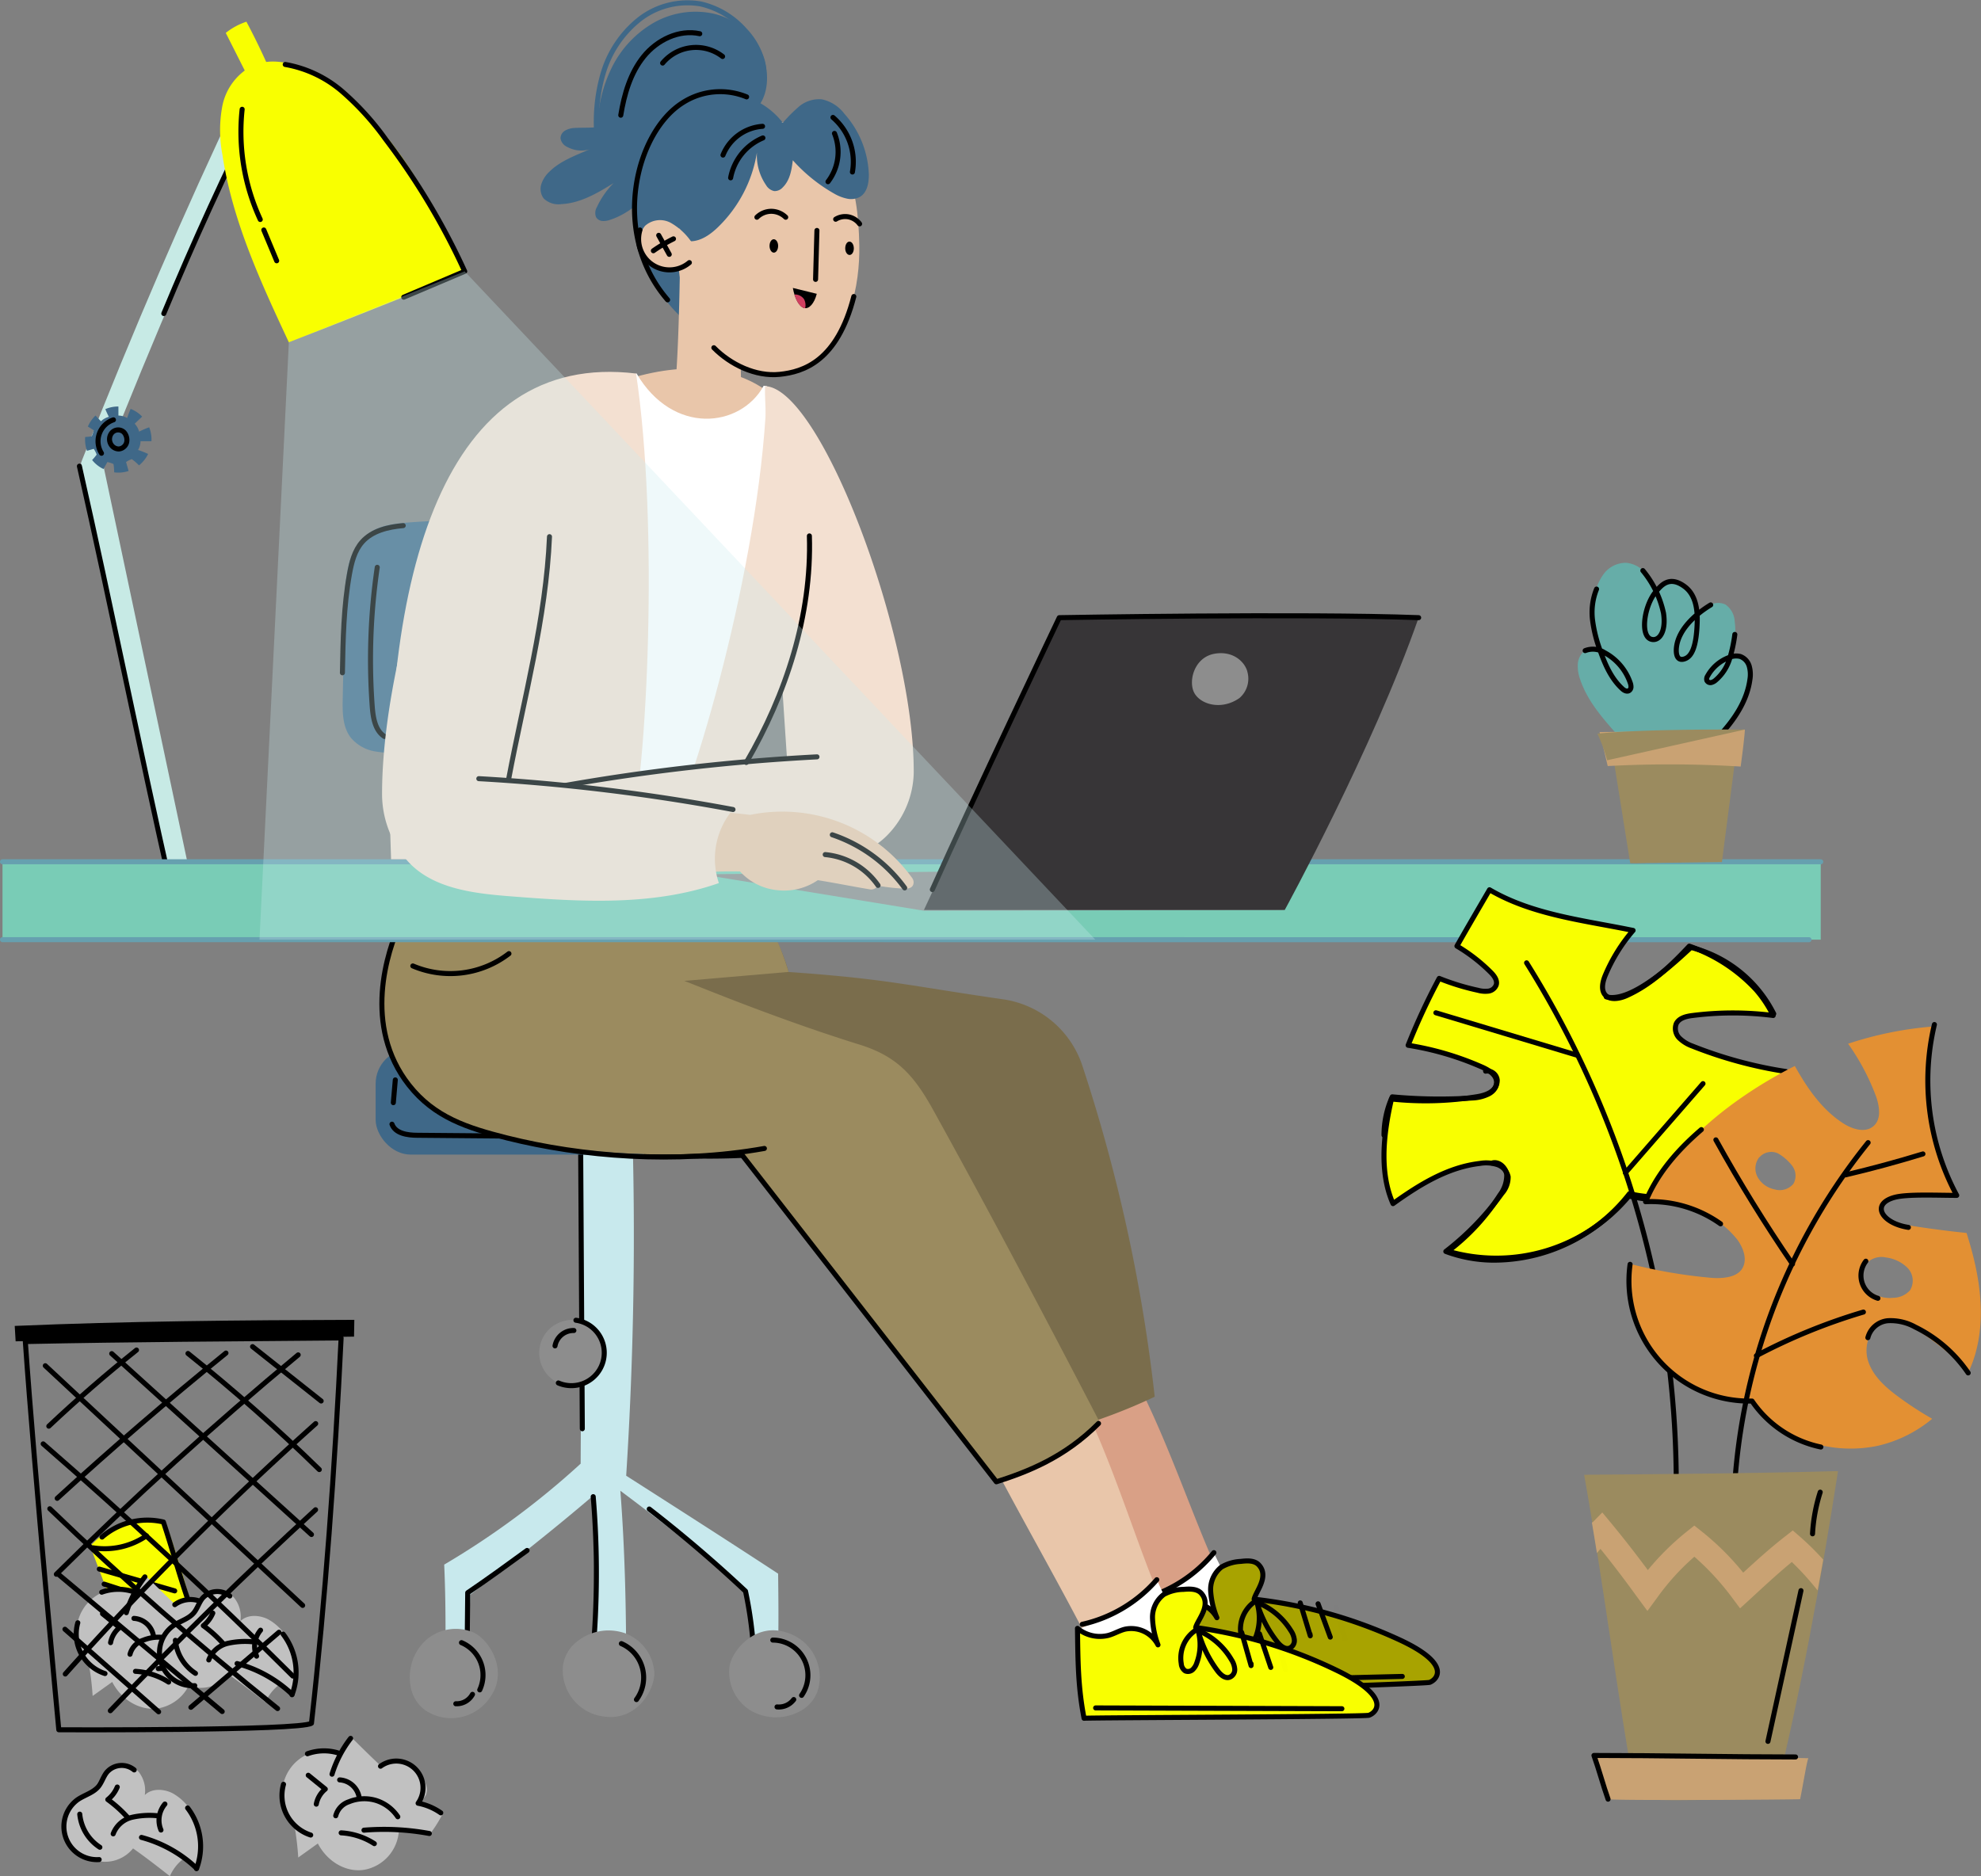 <svg xmlns="http://www.w3.org/2000/svg" viewBox="0 0 394.15 373.37"><rect x="0" y="0" width="394.15" height="373.37" fill="#808080" stroke="none"/><defs><style>.cls-1{isolation:isolate;}.cls-2{fill:#c7eae5;}.cls-3{fill:#3f6888;}.cls-12,.cls-16,.cls-18,.cls-25,.cls-4{fill:none;}.cls-11,.cls-12,.cls-4,.cls-6{stroke:#000;}.cls-11,.cls-12,.cls-16,.cls-18,.cls-25,.cls-4,.cls-6{stroke-linecap:round;stroke-linejoin:round;}.cls-5,.cls-6{fill:#f9ff00;}.cls-27,.cls-7{fill:#c8e9ed;}.cls-8{fill:#8d8d8d;}.cls-9{fill:#d9a086;}.cls-10{fill:#fff;}.cls-11{fill:#a8a300;}.cls-12{opacity:0.01;}.cls-13{fill:#7a6d4c;}.cls-14{fill:#e9c6aa;}.cls-15{fill:#9b8b5f;}.cls-16{stroke:#d56b96;}.cls-17{fill:#79ccb6;}.cls-18{stroke:#66a0af;}.cls-19{fill:#c1c1c1;}.cls-20{fill:#e39033;}.cls-21{fill:#c9a273;}.cls-22{fill:#373537;}.cls-23{fill:#66ada8;}.cls-24{fill:#f3e0d1;}.cls-25{stroke:#3f6888;}.cls-26{fill:#d04060;}.cls-27{mix-blend-mode:screen;opacity:0.3;}</style></defs><g class="cls-1"><g id="OBJECTS"><path class="cls-2" d="M268.78,162.62,269,162c10.39-26.39,20.53-49.91,31-71.91L301,88.2,304.81,90,303.89,92c-10.36,21.74-20.4,45-30.67,71l17.6,83.12-4.17.88Z" transform="translate(-252.67 -70.45)"/><path class="cls-3" d="M270.15,155.34a6.63,6.63,0,0,1,1.52-2.19c.36.38.72.76,1.09,1.13a3.71,3.71,0,0,1,1.57-.88c-.26-.51-.49-1-.7-1.53a6.36,6.36,0,0,1,2.6-.52c0,.6,0,1.2,0,1.8a3.55,3.55,0,0,1,1.74.49c.21-.64.44-1.24.69-1.82a6.38,6.38,0,0,1,2.29,1.54l-1.48,1.41a3.74,3.74,0,0,1,.88,1.58,16.91,16.91,0,0,1,2-.87,6.51,6.51,0,0,1,.45,2.78l-2.17,0a3.55,3.55,0,0,1-.49,1.74,17.47,17.47,0,0,1,2,.79,6.62,6.62,0,0,1-1.81,2.27,10.8,10.8,0,0,0-1.44-1.24,4.68,4.68,0,0,0-1.14.58l.51,1.78a6.44,6.44,0,0,1-2.87.27,10.68,10.68,0,0,0-.14-1.65,5.42,5.42,0,0,0-1.22-.4l-.77,1.39A6.43,6.43,0,0,1,271,162a8.88,8.88,0,0,0,.9-1.08,4.68,4.68,0,0,0-.58-1.14l-1.34.38a6.51,6.51,0,0,1-.36-2.75,8.92,8.92,0,0,0,1.3-.14,5.19,5.19,0,0,0,.4-1.21Z" transform="translate(-252.67 -70.45)"/><path class="cls-4" d="M277.33,156.47a2.31,2.31,0,0,1,.54,2,1.75,1.75,0,0,1-1.55,1.33,1.83,1.83,0,0,1-1.56-.89,2,2,0,0,1,.1-2.25A1.66,1.66,0,0,1,277.33,156.47Z" transform="translate(-252.67 -70.45)"/><path class="cls-4" d="M275.24,154a4.5,4.5,0,0,0-2.38,6.65" transform="translate(-252.67 -70.45)"/><path class="cls-4" d="M268.47,163.22c6.38,28.23,11.8,55.54,18.18,83.77" transform="translate(-252.67 -70.45)"/><path class="cls-4" d="M304.47,90.85q-10.35,20.66-19.21,42" transform="translate(-252.67 -70.45)"/><path class="cls-5" d="M310.14,138.57c-5.6-12-11.27-24.21-13.21-37.31a25.79,25.79,0,0,1,0-9.83,11.59,11.59,0,0,1,5.67-7.74c4.53-2.26,10-.31,14.31,2.4,6.79,4.3,12.27,10.43,16.74,17.12s8,14,11.71,21.37C334,129.16,322.54,133.75,310.14,138.57Z" transform="translate(-252.67 -70.45)"/><path class="cls-5" d="M303.43,88.57,297.59,77a13.11,13.11,0,0,1,4.11-2.23A141.05,141.05,0,0,1,307.87,88,19.64,19.64,0,0,1,303.43,88.57Z" transform="translate(-252.67 -70.45)"/><path class="cls-6" d="M309.42,83.28a23.57,23.57,0,0,1,11.37,5.4,54.6,54.6,0,0,1,8.55,9.41,138.82,138.82,0,0,1,15.79,26.36L333,129.59" transform="translate(-252.67 -70.45)"/><path class="cls-6" d="M300.85,92.2a41.56,41.56,0,0,0,3.6,21.93" transform="translate(-252.67 -70.45)"/><path class="cls-6" d="M305.16,116.22l2.56,6.13" transform="translate(-252.67 -70.45)"/><path class="cls-7" d="M368.53,293.82l-.33,67.91a161.92,161.92,0,0,1-27.15,20.09c.33,7.34.28,14.09.23,20.84,1.36-.07,2.91-.08,4.46-.08.13-4.66.31-9.72.49-14.77,8.41-6.57,16.64-13,24.6-19.83-.06,10.86.18,21.87.42,32.88a16.87,16.87,0,0,0,6,.26c0-10.71-.25-22.39-1.15-34,8.74,6.56,17.13,13.05,25.16,19.94a105.94,105.94,0,0,1,1.43,13.26,19.76,19.76,0,0,0,4.74,0c.19-5.63.12-11.16.06-16.7-10.38-6.8-20.3-13.14-30.23-19.49,1.51-23.68,1.93-47.94,1.12-72.21A26.12,26.12,0,0,0,368.53,293.82Z" transform="translate(-252.67 -70.45)"/><path class="cls-4" d="M402.67,399.75A81.57,81.57,0,0,0,401,387.11q-9.18-8.62-19.15-16.35" transform="translate(-252.67 -70.45)"/><path class="cls-4" d="M370.7,368.3a184,184,0,0,1-.13,31.93" transform="translate(-252.67 -70.45)"/><path class="cls-4" d="M357.54,379c-4,2.92-8,5.83-11.81,8.41q-.09,7.72-.16,15.47" transform="translate(-252.67 -70.45)"/><path class="cls-4" d="M368.19,296.93l.34,57.85" transform="translate(-252.67 -70.45)"/><path class="cls-8" d="M369.53,333.78a6.61,6.61,0,1,1-7.73,1.33A6.77,6.77,0,0,1,369.53,333.78Z" transform="translate(-252.67 -70.45)"/><path class="cls-4" d="M367.26,333.19a6.54,6.54,0,1,1-3.5,12.48" transform="translate(-252.67 -70.45)"/><path class="cls-4" d="M366.85,335.23a3.73,3.73,0,0,0-3.75,3.06" transform="translate(-252.67 -70.45)"/><rect class="cls-3" x="74.74" y="208.73" width="89.12" height="21.04" rx="6.94"/><path class="cls-4" d="M416,287.82a20.91,20.91,0,0,1,.24,5.69,7.07,7.07,0,0,1-2.69,4.85,10.12,10.12,0,0,1-4.78,1.37,139.78,139.78,0,0,1-27.44.24" transform="translate(-252.67 -70.45)"/><path class="cls-4" d="M361.41,296.6l-25.66-.22c-2,0-4.42-.35-5.09-2.21" transform="translate(-252.67 -70.45)"/><path class="cls-4" d="M331.32,285.36l-.39,4.53" transform="translate(-252.67 -70.45)"/><path class="cls-8" d="M350.14,408.28a9.27,9.27,0,0,1-12.88,2.51,7.33,7.33,0,0,1-2.93-5,10,10,0,0,1,3.21-9.05,9,9,0,0,1,9.4-1.39C350,396.78,354,403,350.14,408.28Z" transform="translate(-252.67 -70.45)"/><path class="cls-4" d="M344.49,397.35a7,7,0,0,1,3.63,9.4" transform="translate(-252.67 -70.45)"/><path class="cls-4" d="M346.68,407.64a3.59,3.59,0,0,1-3.32,1.87" transform="translate(-252.67 -70.45)"/><path class="cls-8" d="M409.17,395.34a9.26,9.26,0,0,1,6.2,11.57,7.32,7.32,0,0,1-3.88,4.26,10,10,0,0,1-9.59-.39,9,9,0,0,1-4.1-8.57C398.23,398.9,403,393.25,409.17,395.34Z" transform="translate(-252.67 -70.45)"/><path class="cls-4" d="M406.43,396.84a7,7,0,0,1,5.73,11" transform="translate(-252.67 -70.45)"/><path class="cls-4" d="M410.6,408.67a3.72,3.72,0,0,1-3.33,1.47" transform="translate(-252.67 -70.45)"/><path class="cls-8" d="M373,412.07a9.28,9.28,0,0,1-8.31-10.17,7.37,7.37,0,0,1,3-4.93,10,10,0,0,1,9.49-1.44,9,9,0,0,1,5.67,7.62C383.09,406.48,379.52,412.93,373,412.07Z" transform="translate(-252.67 -70.45)"/><path class="cls-4" d="M376.3,397.54a7.38,7.38,0,0,1,3,11.14" transform="translate(-252.67 -70.45)"/><path class="cls-9" d="M458,351.82c7.89,14.54,16.42,28.07,24.32,42.6a39.68,39.68,0,0,0,13.16-10.14c-5.49-11.54-11-29.14-18.31-42C472.51,345,462.85,350.68,458,351.82Z" transform="translate(-252.67 -70.45)"/><path class="cls-10" d="M482.78,396.89l-4.3-7a58.87,58.87,0,0,0,15.85-10.11c1.13,2.4,5.73,11.4,7.1,13.57C498.74,394.84,485.51,396.14,482.78,396.89Z" transform="translate(-252.67 -70.45)"/><path class="cls-11" d="M480.49,407.4c-1.39-6.26-1.53-11.43-1.8-17.85a7,7,0,0,0,6.2,1.22c1.12-.34,2.13-1,3.25-1.32a6,6,0,0,1,6.65,2.94,16.86,16.86,0,0,1-1.24-5.28,5.69,5.69,0,0,1,2.13-4.79,8.43,8.43,0,0,1,3.88-1.14c1.25-.15,2.7-.23,3.56.69,2.16,2.31-.61,5.32-.92,6.83a93.77,93.77,0,0,1,28.57,7.92c11,5,7.73,8.12,6.37,8.63C536.3,405.57,481.69,407.23,480.49,407.4Z" transform="translate(-252.67 -70.45)"/><path class="cls-4" d="M502.34,389.17a14,14,0,0,1,7.17,5.8,4,4,0,0,1,.69,1.84,1.63,1.63,0,0,1-.92,1.62c-.92.35-1.85-.45-2.47-1.22a23.07,23.07,0,0,1-4.1-8,10.5,10.5,0,0,1,0,6.49,3.21,3.21,0,0,1-.78,1.38,1.39,1.39,0,0,1-1.48.31,1.85,1.85,0,0,1-.84-1.43A6.68,6.68,0,0,1,502.34,389.17Z" transform="translate(-252.67 -70.45)"/><path class="cls-4" d="M482.73,405.27l48.95-1.2" transform="translate(-252.67 -70.45)"/><path class="cls-4" d="M511.37,389.44l2,6.55-.06-.36" transform="translate(-252.67 -70.45)"/><path class="cls-4" d="M514.92,389.62l2.43,6.63" transform="translate(-252.67 -70.45)"/><path class="cls-12" d="M518.5,390.35l1.77,6.25" transform="translate(-252.67 -70.45)"/><path class="cls-4" d="M494.19,379.44a27.64,27.64,0,0,1-14.62,9.28" transform="translate(-252.67 -70.45)"/><path class="cls-13" d="M399.24,245.44c4.39,5.44,8.53,11.8,10.33,18.44,19.59,1.38,23.39,2.65,42.74,5.45a19.55,19.55,0,0,1,15.77,13.38,325.93,325.93,0,0,1,14.34,65.7,112,112,0,0,1-15.25,5.9,632.58,632.58,0,0,0-32.3-57.68l-2.66-3.27-57.2-1c-3.27,0-6.67-.13-9.6-1.59-3.54-1.75-5.9-5.26-7.4-8.91-3.52-8.54-3-18.84,2.15-26.53S389.77,244.2,399.24,245.44Z" transform="translate(-252.67 -70.45)"/><path class="cls-14" d="M447.4,356.21c7.49,14.75,15.63,28.52,23.12,43.26A39.59,39.59,0,0,0,484,389.7c-5.16-11.68-10.2-29.44-17.13-42.45C462.12,349.83,452.31,355.21,447.4,356.21Z" transform="translate(-252.67 -70.45)"/><path class="cls-10" d="M470.94,402l-4.11-7.12A58.78,58.78,0,0,0,483,385.17c1.07,2.43,5.41,11.56,6.72,13.76C487,400.35,473.69,401.28,470.94,402Z" transform="translate(-252.67 -70.45)"/><path class="cls-6" d="M468.36,412.4c-1.22-6.3-1.22-11.47-1.31-17.89a7,7,0,0,0,6.17,1.39c1.13-.31,2.15-.95,3.29-1.23a6,6,0,0,1,6.56,3.12,16.6,16.6,0,0,1-1.09-5.31,5.69,5.69,0,0,1,2.26-4.73,8.4,8.4,0,0,1,3.91-1c1.25-.11,2.71-.15,3.54.79,2.1,2.37-.76,5.3-1.12,6.8A93.68,93.68,0,0,1,518.92,403c10.84,5.34,7.5,8.32,6.12,8.8C524.2,412.12,469.57,412.26,468.36,412.4Z" transform="translate(-252.67 -70.45)"/><path class="cls-4" d="M490.71,394.79a14,14,0,0,1,7,6,3.9,3.9,0,0,1,.63,1.86,1.62,1.62,0,0,1-1,1.58c-.93.33-1.83-.5-2.43-1.29a23.08,23.08,0,0,1-3.88-8.08,10.37,10.37,0,0,1-.23,6.49,3.21,3.21,0,0,1-.82,1.36,1.38,1.38,0,0,1-1.48.27,1.89,1.89,0,0,1-.8-1.45A6.65,6.65,0,0,1,490.71,394.79Z" transform="translate(-252.67 -70.45)"/><path class="cls-4" d="M470.66,410.34l49,.16" transform="translate(-252.67 -70.45)"/><path class="cls-4" d="M499.72,395.31q.94,3.3,1.87,6.61c0-.13,0-.25,0-.37" transform="translate(-252.67 -70.45)"/><path class="cls-4" d="M503.26,395.59l2.25,6.69" transform="translate(-252.67 -70.45)"/><path class="cls-12" d="M506.82,396.41l1.6,6.3" transform="translate(-252.67 -70.45)"/><path class="cls-4" d="M482.83,384.83A27.61,27.61,0,0,1,468,393.7" transform="translate(-252.67 -70.45)"/><path class="cls-15" d="M335.31,247.79a38.59,38.59,0,0,0-6.88,20.53c-.18,7.3,2.18,14.83,7.33,20,5.62,5.66,13.77,7.92,21.61,9.35a156.27,156.27,0,0,0,42.31,1.87c16.71,19.27,34.59,46,51.64,65.62a47.13,47.13,0,0,0,20.15-11.69c-10.91-21-21.81-41.66-33.1-62.08-3.82-6.89-7.18-10.73-14.7-13.06-17.14-5.32-33.59-12.27-34.86-12.67l20.76-1.79c-2.32-7.65-5.75-13.82-10.33-18.44Z" transform="translate(-252.67 -70.45)"/><path class="cls-4" d="M404.76,299c-17.72,3.16-36.36,1.63-51.21-2.09-7.92-2-14.46-4.1-19.51-10.52-9.25-11.77-4.36-26.65-1.67-32.44" transform="translate(-252.67 -70.45)"/><path class="cls-4" d="M353.93,260.23a19.09,19.09,0,0,1-19.12,2.45" transform="translate(-252.67 -70.45)"/><path class="cls-16" d="M453.29,358.61" transform="translate(-252.67 -70.45)"/><path class="cls-16" d="M409.87,295.6" transform="translate(-252.67 -70.45)"/><path class="cls-4" d="M400.08,300c17.1,22,34.21,43.91,50.83,65.34,6.25-2,13.55-4.82,20.33-11.61" transform="translate(-252.67 -70.45)"/><rect class="cls-17" x="0.5" y="171.5" width="361.76" height="15.5"/><line class="cls-18" x1="0.5" y1="171.5" x2="362.26" y2="171.5"/><line class="cls-18" x1="0.5" y1="187" x2="359.93" y2="187.01"/><path class="cls-5" d="M277.89,397.39q-3.63-9.61-7.27-19.23a15.52,15.52,0,0,1,15-4.81c2.09,6.16,4.1,12.45,5.81,19.27C287.09,394.21,282.73,395.8,277.89,397.39Z" transform="translate(-252.67 -70.45)"/><path class="cls-4" d="M291.45,392.62c-2.36-6-4.3-13.39-6.27-19.28a13.76,13.76,0,0,0-12.21,3" transform="translate(-252.67 -70.45)"/><path class="cls-4" d="M281.82,376.08a14.73,14.73,0,0,1-10.63,2.4" transform="translate(-252.67 -70.45)"/><path class="cls-4" d="M287.43,387.05l-15-4.34" transform="translate(-252.67 -70.45)"/><path class="cls-4" d="M287.31,390.19l-13.92-4.49" transform="translate(-252.67 -70.45)"/><path class="cls-19" d="M275,405.17l-3.9,2.79a56.87,56.87,0,0,0-.85-6.86,8.57,8.57,0,0,1,9.3-13.89l2.28-3c1.65,1.63,3.3,3.26,5.42,5.27a6.57,6.57,0,0,1,9.31,4.18,3,3,0,0,1,0,1.69,2.79,2.79,0,0,1-1.43,1.48,26.59,26.59,0,0,1,4.82,2.21,27,27,0,0,1-2.64,4.23l-6.19-.82a8.43,8.43,0,0,1-6.54,7.89C281,411.12,277,409.06,275,405.17Z" transform="translate(-252.67 -70.45)"/><path class="cls-4" d="M290.89,399.86a8,8,0,0,0-9.71-3,4,4,0,0,0-2.64,2.8" transform="translate(-252.67 -70.45)"/><path class="cls-4" d="M283.23,396.2a4.19,4.19,0,0,0-3.91-3.68" transform="translate(-252.67 -70.45)"/><path class="cls-4" d="M281.5,384.26a22.24,22.24,0,0,0-3.7,7.13" transform="translate(-252.67 -70.45)"/><path class="cls-4" d="M279.21,387.21a9.78,9.78,0,0,0-6.3.1" transform="translate(-252.67 -70.45)"/><path class="cls-4" d="M273.07,391.6l3.39,2.75a5.06,5.06,0,0,0-1.79,3" transform="translate(-252.67 -70.45)"/><path class="cls-4" d="M268.15,393.39a8.28,8.28,0,0,0,5.41,10.11" transform="translate(-252.67 -70.45)"/><path class="cls-4" d="M297.16,403.19a49.84,49.84,0,0,0-13-.67" transform="translate(-252.67 -70.45)"/><path class="cls-4" d="M279.62,403.06a13.72,13.72,0,0,1,6.6,2.14" transform="translate(-252.67 -70.45)"/><path class="cls-4" d="M287.45,389.79a5.32,5.32,0,0,1,7.48,7.37,11.6,11.6,0,0,1,4.51,1.92" transform="translate(-252.67 -70.45)"/><path class="cls-19" d="M291.12,390.66c1.14-1.68,2.52-3.51,4.53-3.75a4.34,4.34,0,0,1,3.7,1.63,6,6,0,0,1,1.15,4.53c1.4-1.38,3.75-1.25,5.51-.37a10.23,10.23,0,0,1,5,6.7,18.24,18.24,0,0,1-.21,8.56,5.27,5.27,0,0,0-2.62-2.2,8.74,8.74,0,0,0-2.69,3.45c-2.42-1.89-4.84-3.78-7.33-5.52a7.14,7.14,0,0,1-5.66,2.66,8.63,8.63,0,0,1-5.82-2.48,7.36,7.36,0,0,1-2.27-4.34,5.09,5.09,0,0,1,1.69-4.48C287.43,394,289.1,393.63,291.12,390.66Z" transform="translate(-252.67 -70.45)"/><path class="cls-4" d="M310.78,407.62a25.37,25.37,0,0,0-10.94-6.11" transform="translate(-252.67 -70.45)"/><path class="cls-4" d="M303.2,397.21a15.7,15.7,0,0,0-5.21.28,5.33,5.33,0,0,0-3.78,3.3" transform="translate(-252.67 -70.45)"/><path class="cls-4" d="M297,397.45a24.68,24.68,0,0,0-3.88-3.48,6.23,6.23,0,0,0,1.89-2.5" transform="translate(-252.67 -70.45)"/><path class="cls-4" d="M287.56,396.88a8.86,8.86,0,0,0,4,6.58" transform="translate(-252.67 -70.45)"/><path class="cls-4" d="M298.39,388.07a3.91,3.91,0,0,0-5.42.43c-.71.87-1,2-1.72,2.89-1,1.21-2.65,1.64-4,2.52a6.59,6.59,0,0,0,4.17,12" transform="translate(-252.67 -70.45)"/><path class="cls-4" d="M309,395.65a12.56,12.56,0,0,1,1.77,12.07" transform="translate(-252.67 -70.45)"/><path class="cls-4" d="M304.51,394.87a5,5,0,0,0-.79,5.17" transform="translate(-252.67 -70.45)"/><path class="cls-19" d="M315.91,437.32l-3.9,2.79a56.62,56.62,0,0,0-.85-6.86,8.58,8.58,0,0,1,9.3-13.9l2.28-3c1.65,1.63,3.3,3.26,5.42,5.28a6.57,6.57,0,0,1,9.32,4.17,3.07,3.07,0,0,1,0,1.7,2.78,2.78,0,0,1-1.43,1.47,27.28,27.28,0,0,1,4.82,2.21,27.51,27.51,0,0,1-2.63,4.23l-6.2-.81a8.41,8.41,0,0,1-6.54,7.88C321.93,443.26,317.93,441.2,315.91,437.32Z" transform="translate(-252.67 -70.45)"/><path class="cls-4" d="M331.82,432a8.15,8.15,0,0,0-4.32-3.24,8.05,8.05,0,0,0-5.39.25,4,4,0,0,0-2.64,2.79" transform="translate(-252.67 -70.45)"/><path class="cls-4" d="M324.16,428.35a4.2,4.2,0,0,0-3.91-3.69" transform="translate(-252.67 -70.45)"/><path class="cls-4" d="M322.43,416.4a22.45,22.45,0,0,0-3.7,7.13" transform="translate(-252.67 -70.45)"/><path class="cls-4" d="M320.14,419.36a9.71,9.71,0,0,0-6.3.1" transform="translate(-252.67 -70.45)"/><path class="cls-4" d="M314,423.74l3.39,2.75a5.08,5.08,0,0,0-1.79,3" transform="translate(-252.67 -70.45)"/><path class="cls-4" d="M309.08,425.54a8.26,8.26,0,0,0,5.41,10.1" transform="translate(-252.67 -70.45)"/><path class="cls-4" d="M338.09,435.33a49.84,49.84,0,0,0-13-.66" transform="translate(-252.67 -70.45)"/><path class="cls-4" d="M320.55,435.2a13.63,13.63,0,0,1,6.6,2.15" transform="translate(-252.67 -70.45)"/><path class="cls-4" d="M328.38,421.94a5.32,5.32,0,0,1,7.48,7.37,11.58,11.58,0,0,1,4.51,1.91" transform="translate(-252.67 -70.45)"/><path class="cls-19" d="M272.1,425.26c1.13-1.67,2.52-3.5,4.53-3.74a4.34,4.34,0,0,1,3.7,1.63,6,6,0,0,1,1.15,4.53c1.4-1.38,3.75-1.25,5.51-.37a10.23,10.23,0,0,1,5,6.7,18.19,18.19,0,0,1-.21,8.55,5.25,5.25,0,0,0-2.62-2.19,8.67,8.67,0,0,0-2.69,3.45c-2.42-1.89-4.84-3.78-7.33-5.52a7.14,7.14,0,0,1-5.66,2.66,8.63,8.63,0,0,1-5.82-2.48,7.39,7.39,0,0,1-2.27-4.34,5.09,5.09,0,0,1,1.69-4.48C268.41,428.61,270.08,428.24,272.1,425.26Z" transform="translate(-252.67 -70.45)"/><path class="cls-4" d="M291.76,442.23a25.5,25.5,0,0,0-10.94-6.12" transform="translate(-252.67 -70.45)"/><path class="cls-4" d="M284.18,431.82a15.69,15.69,0,0,0-5.21.28,5.33,5.33,0,0,0-3.78,3.3" transform="translate(-252.67 -70.45)"/><path class="cls-4" d="M278,432.06a25.13,25.13,0,0,0-3.88-3.48,6.12,6.12,0,0,0,1.88-2.5" transform="translate(-252.67 -70.45)"/><path class="cls-4" d="M268.54,431.48a8.84,8.84,0,0,0,4,6.59" transform="translate(-252.67 -70.45)"/><path class="cls-4" d="M279.37,422.68a3.91,3.91,0,0,0-5.42.43c-.71.87-1,2-1.72,2.89-1,1.21-2.65,1.64-4,2.52a6.59,6.59,0,0,0,4.17,12" transform="translate(-252.67 -70.45)"/><path class="cls-4" d="M290,430.25a12.58,12.58,0,0,1,1.77,12.08" transform="translate(-252.67 -70.45)"/><path class="cls-4" d="M285.48,429.47a5,5,0,0,0-.78,5.17" transform="translate(-252.67 -70.45)"/><path class="cls-4" d="M320.54,336.71c-1.24,25.76-3.16,52.34-5.9,76.68-2.32,1.52-50.27,1.3-50.27,1.3s-4.84-51.07-6.66-77.26C278.7,337,299.71,336.89,320.54,336.71Z" transform="translate(-252.67 -70.45)"/><path d="M323.17,333.11l-.06,3.34-67.33.93-.18-3.06C277.94,333.37,300.33,333.17,323.17,333.11Z" transform="translate(-252.67 -70.45)"/><path class="cls-4" d="M316.2,362.91q-12.42-12.14-26.13-23.11" transform="translate(-252.67 -70.45)"/><path class="cls-4" d="M316.57,349.26l-13.65-10.82" transform="translate(-252.67 -70.45)"/><path class="cls-4" d="M314.64,375.83l-39.74-36" transform="translate(-252.67 -70.45)"/><path class="cls-4" d="M312.89,389.94l-51.21-47.7" transform="translate(-252.67 -70.45)"/><path class="cls-4" d="M310.93,404Q287,380.15,261.26,357.79" transform="translate(-252.67 -70.45)"/><path class="cls-4" d="M307.9,410.47q-23.65-18.93-45.32-39.77" transform="translate(-252.67 -70.45)"/><path class="cls-4" d="M296.88,411.06l-32.51-27.24" transform="translate(-252.67 -70.45)"/><path class="cls-4" d="M284.23,411.11l-18.64-16.43" transform="translate(-252.67 -70.45)"/><path class="cls-4" d="M279.83,339.12q-9.07,7.25-17.45,15.15" transform="translate(-252.67 -70.45)"/><path class="cls-4" d="M297.63,339.72q-17.29,14-33.58,28.91" transform="translate(-252.67 -70.45)"/><path class="cls-4" d="M312,340.08q-25.12,20.84-48.12,43.66" transform="translate(-252.67 -70.45)"/><path class="cls-4" d="M315.48,353.76a626.3,626.3,0,0,0-49.82,49.83" transform="translate(-252.67 -70.45)"/><path class="cls-4" d="M315.46,370.9q-21.16,19.38-40.84,40" transform="translate(-252.67 -70.45)"/><path class="cls-4" d="M308.18,395.28l-17.53,14.94" transform="translate(-252.67 -70.45)"/><path class="cls-3" d="M363.38,219.75l-30.79.53a24.18,24.18,0,0,1-5.45-.32,8,8,0,0,1-4.65-2.68c-1.67-2.13-1.69-5.08-1.63-7.79q.19-9.47.41-18.93a32,32,0,0,1,.79-7.76,10.94,10.94,0,0,1,4.21-6.38c2.24-1.49,5.05-1.77,7.73-2a231.14,231.14,0,0,1,24.32-.46C360.57,189.07,362.2,204.24,363.38,219.75Z" transform="translate(-252.67 -70.45)"/><path class="cls-4" d="M332.9,175.05c-3,.26-6.17,1-8.17,3.25-1.53,1.73-2.11,4.08-2.52,6.35-1.17,6.48-1.29,13.1-1.41,19.69" transform="translate(-252.67 -70.45)"/><path class="cls-4" d="M327.73,183.35a126.82,126.82,0,0,0-1,27.67c.17,2.24.56,4.79,2.44,6" transform="translate(-252.67 -70.45)"/><path class="cls-6" d="M551.5,307.94a4.88,4.88,0,0,0,1.24-3.3,3.26,3.26,0,0,0-2.2-2.44,7.27,7.27,0,0,0-3.41-.22c-6.4.74-12,4.2-17.3,8-2.12-4.77-2.09-10.42-1.3-15.66.26-1.74.6-3.46,1-5.16a64.29,64.29,0,0,0,17.08-.47c1.65-.27,3.65-1,3.81-2.64s-1.51-2.66-3-3.3a59.28,59.28,0,0,0-14.58-4.28,129.77,129.77,0,0,1,6.18-13.31,47.69,47.69,0,0,0,7.74,2.37,5.34,5.34,0,0,0,2.06.16,1.93,1.93,0,0,0,1.55-1.24c.27-.94-.44-1.86-1.14-2.55a33.82,33.82,0,0,0-6.68-5.17c2.11-3.73,4.3-7.46,6.48-11.21,8.27,4.85,18.1,6,27.51,7.88l1.06.21a33.76,33.76,0,0,0-5.56,9c-.52,1.28-.88,2.91.07,3.91s2.81.69,4.17.08c4.88-2.18,8.82-5.93,12.5-9.86a32.6,32.6,0,0,1,13.31,8.69,23.72,23.72,0,0,1,3.38,5.11,63.54,63.54,0,0,0-16,0c-1.27.15-2.74.49-3.29,1.65a2.69,2.69,0,0,0,.6,2.82,7.11,7.11,0,0,0,2.57,1.6,85.27,85.27,0,0,0,18.67,5.08A24.64,24.64,0,0,1,604.48,297a26,26,0,0,1-27.6,11,34.26,34.26,0,0,1-27.26,13.23,27.54,27.54,0,0,1-9.28-1.73A55.5,55.5,0,0,0,551.5,307.94Z" transform="translate(-252.67 -70.45)"/><path class="cls-4" d="M556.41,262.06a195.58,195.58,0,0,1,29.77,102.13" transform="translate(-252.67 -70.45)"/><path class="cls-4" d="M566.36,280.42l-28-8.42" transform="translate(-252.67 -70.45)"/><path class="cls-4" d="M591.51,286.1l-15.45,17.75" transform="translate(-252.67 -70.45)"/><path class="cls-4" d="M600.71,301.62a25.08,25.08,0,0,1-23.94,6.84,34.33,34.33,0,0,1-36,11,42.52,42.52,0,0,0,10.33-11.19,6.55,6.55,0,0,0,1.36-4c-.14-1.43-1.56-2.8-2.93-2.36" transform="translate(-252.67 -70.45)"/><path class="cls-4" d="M548.25,283.62a2,2,0,0,1,2.32,1.81,3.08,3.08,0,0,1-1.71,2.72,8,8,0,0,1-3.27.81,101.86,101.86,0,0,1-15.91-.23,18.51,18.51,0,0,0-1.64,7.62" transform="translate(-252.67 -70.45)"/><path class="cls-4" d="M605.58,272.2A25.35,25.35,0,0,0,589.11,259c-3,2.77-11.83,11.15-16.85,9.83" transform="translate(-252.67 -70.45)"/><path class="cls-20" d="M577.1,322a30.55,30.55,0,0,0,0,5.06c.74,7.8,4.94,15.41,11.67,19.42a20.54,20.54,0,0,0,11.91,2.9,26.52,26.52,0,0,0,25.54,8.81,26,26,0,0,0,10.89-5.39,69.85,69.85,0,0,1-6.7-4.36c-2.58-1.9-5.14-4.16-6.08-7.23s.46-7,3.58-7.8c2.15-.52,4.34.57,6.21,1.74a51.94,51.94,0,0,1,10.2,8.38,24.85,24.85,0,0,0,1.35-3.58c2.06-7.15,1-14.85-1.08-22-.21-.71-.42-1.42-.64-2.13q-7.05-.73-14-1.92c-1.23-.21-2.67-.61-3.05-1.79a2.24,2.24,0,0,1,.67-2.22,4.87,4.87,0,0,1,2.14-1.1c3.82-1.09,7.86-.33,11.84-.1-1.4-3.95-2.81-7.9-3.86-12-1.86-7.21-2.51-15,.15-22a71.62,71.62,0,0,0-17.46,3.47A45.38,45.38,0,0,1,626,288.81c.65,2,1,4.45-.62,5.79s-4.11.59-5.9-.55c-4.28-2.73-7.21-7-9.7-11.46a85.77,85.77,0,0,0-9.92,5.82c-6.47,4.4-12.43,9.75-16.68,16.33a41,41,0,0,0-2.61,4.67,37.82,37.82,0,0,1,7.5,1.19,18.83,18.83,0,0,1,10.25,6.53c1.23,1.67,2.07,4,1,5.76s-3.73,2-5.9,1.88A99.9,99.9,0,0,1,577.1,322Zm46.12,1.11a4.12,4.12,0,0,1,4.71-2.41,7.43,7.43,0,0,1,4.28,2.07,3.67,3.67,0,0,1,.5,4.44,4.5,4.5,0,0,1-3.33,1.51,6.72,6.72,0,0,1-4.66-1.23A4.14,4.14,0,0,1,623.22,323.07Zm-20.51-22.33a3.16,3.16,0,0,1,3.73-.79,9.65,9.65,0,0,1,2.83,2.48,3.28,3.28,0,0,1,.23,3.56,3.54,3.54,0,0,1-3.73,1.12,5,5,0,0,1-3.36-2.38A3.62,3.62,0,0,1,602.71,300.74Z" transform="translate(-252.67 -70.45)"/><path class="cls-4" d="M624.36,297.84a121.23,121.23,0,0,0-26.77,79.07" transform="translate(-252.67 -70.45)"/><path class="cls-4" d="M609.32,322q-8.22-12-15.25-24.71" transform="translate(-252.67 -70.45)"/><path class="cls-4" d="M602.13,340.25a115.89,115.89,0,0,1,21.29-8.69" transform="translate(-252.67 -70.45)"/><path class="cls-4" d="M619.88,304.26q7.77-1.83,15.39-4.17" transform="translate(-252.67 -70.45)"/><path class="cls-4" d="M637.55,274.34a48.25,48.25,0,0,0,4.44,34c-3.7,0-9.72-.28-12.26.37-4.89,1.25-2.77,5.15,2.64,6" transform="translate(-252.67 -70.45)"/><path class="cls-4" d="M623.91,321.44a4.71,4.71,0,0,0,2.4,7.38" transform="translate(-252.67 -70.45)"/><path class="cls-4" d="M591.18,295.25c-5.46,4.69-9,9.3-11.1,14.35A23.89,23.89,0,0,1,595,314" transform="translate(-252.67 -70.45)"/><path class="cls-4" d="M577,322.06a23.93,23.93,0,0,0,24.26,27.21,22.06,22.06,0,0,0,13.7,9.15" transform="translate(-252.67 -70.45)"/><path class="cls-4" d="M644.27,343.67a27.22,27.22,0,0,0-10.55-9.13,10.07,10.07,0,0,0-5.41-1.26,4.53,4.53,0,0,0-4,3.38" transform="translate(-252.67 -70.45)"/><path class="cls-15" d="M578.18,428.5c-3.81-21.3-6.64-44-10.32-64.56,16.48-.14,33.27-.26,50.51-.73-3.31,21.3-7.45,44.32-12.69,65.29C596.14,428.38,588.29,429,578.18,428.5Z" transform="translate(-252.67 -70.45)"/><path class="cls-21" d="M612.47,420.35c-.34.74-1.05,5.34-1.64,8.15-1,.1-37.29.31-38.21,0a74.54,74.54,0,0,0-2.85-8.94C584,419.76,598.18,420,612.47,420.35Z" transform="translate(-252.67 -70.45)"/><path class="cls-4" d="M609.92,420.1c-12.89,0-26.91-.3-40.11-.3.94,2.6,1.88,6.1,2.81,8.7" transform="translate(-252.67 -70.45)"/><path class="cls-21" d="M569.6,373.35l1.87-1.91,1.71,2.06c2.44,2.95,4.91,6.11,7.35,9.41a52.49,52.49,0,0,1,7.75-7.66l1.5-1.2,1.5,1.19a53.86,53.86,0,0,1,8.23,8.18c2.66-2.44,5.41-4.93,8.3-7.18l1.56-1.22,1.5,1.3a55.23,55.23,0,0,1,4.56,4.51q-.55,3.07-1.12,6.13a56.24,56.24,0,0,0-5.13-5.66c-2.43,2-4.77,4.14-7.21,6.39l-3.09,2.83-1.59-2.13a52,52,0,0,0-7.5-8.14,46.92,46.92,0,0,0-7.34,8.07l-2,2.72-2-2.71c-2.43-3.37-4.89-6.6-7.34-9.64l-.71.82q-.48-3-1-6.06Z" transform="translate(-252.67 -70.45)"/><path class="cls-4" d="M614.83,367.4a33,33,0,0,0-1.53,8.29" transform="translate(-252.67 -70.45)"/><path class="cls-4" d="M611,387l-6.57,30" transform="translate(-252.67 -70.45)"/><polygon class="cls-8" points="139.54 174 183.82 181.24 255.61 181.09 208.81 173.23 139.54 174"/><path class="cls-22" d="M436.5,251.54h71.79s17.44-31.86,26.64-58.17c.42-1.18-71.34,0-71.34,0Z" transform="translate(-252.67 -70.45)"/><path class="cls-8" d="M494.31,200.55c-4,.71-5.23,5.38-4.06,7.71s5.35,3.65,9,1.13a5.07,5.07,0,0,0,1.63-5.15C500.49,202.38,498.19,199.87,494.31,200.55Z" transform="translate(-252.67 -70.45)"/><path class="cls-4" d="M438.17,247.48c8.23-18.36,25.26-54.11,25.26-54.11s48.7-.86,71.5,0" transform="translate(-252.67 -70.45)"/><path class="cls-23" d="M594.44,216.77a20,20,0,0,0,6.25-10.58,7.28,7.28,0,0,0,.17-3c-.19-1-.7-2.11-1.66-2.36a3.92,3.92,0,0,0-2.66.64,12.31,12.31,0,0,0,1.27-7.4,4.31,4.31,0,0,0-1.85-3.32,3.45,3.45,0,0,0-3.26.22,10.07,10.07,0,0,0-2.52,2.27,11.15,11.15,0,0,0-1.07-4.23,4.79,4.79,0,0,0-3.33-2.62,3.12,3.12,0,0,0-3.47,2,13.43,13.43,0,0,0-2.23-3.89,5.76,5.76,0,0,0-3.87-2.05,5.5,5.5,0,0,0-4.46,2.23,10.37,10.37,0,0,0-1.9,4.75,18.82,18.82,0,0,0,1.34,10.68,2.39,2.39,0,0,0-3-.32,3.63,3.63,0,0,0-1.58,2.69,7.55,7.55,0,0,0,.46,3.18c1.54,4.63,5,8.32,8.27,12C581.75,217.28,588.15,217,594.44,216.77Z" transform="translate(-252.67 -70.45)"/><path class="cls-4" d="M568.06,199.93a4.22,4.22,0,0,1,3.81.38,10.81,10.81,0,0,1,5.15,6,2.35,2.35,0,0,1,.16.87.88.88,0,0,1-.44.74c-.45.22-1-.11-1.33-.44-2.12-1.95-3.33-4.68-4.3-7.39a27.32,27.32,0,0,1-1.57-6.16,12.43,12.43,0,0,1,.79-6.25" transform="translate(-252.67 -70.45)"/><path class="cls-4" d="M579.54,184a19.71,19.71,0,0,1,4.11,8.47c.51,3.38-.63,5.26-2,5.26-2.79,0-2-6.41.37-9.4,1.16-1.43,2.79-3.39,5.82-1.16,2.45,1.8,2.58,5.16,2.51,7.24-.16,4.76-1.09,6.61-2.39,7.12-1.66.65-1.88-1-1.73-2.28.41-3.55,3.75-6.56,6.81-8.42" transform="translate(-252.67 -70.45)"/><path class="cls-4" d="M597.84,196.71a28.52,28.52,0,0,1-1.07,4.95,9.09,9.09,0,0,1-2.77,4.17,2,2,0,0,1-.89.46.78.78,0,0,1-.84-.43,1.12,1.12,0,0,1,.17-.91,8.11,8.11,0,0,1,4.24-3.65,3.51,3.51,0,0,1,2.23-.21A2.9,2.9,0,0,1,600.7,203a6.1,6.1,0,0,1,.14,2.69c-.58,4.29-3.15,8.07-6.11,11.23" transform="translate(-252.67 -70.45)"/><path class="cls-15" d="M598.53,216.8q-1.62,12.6-3.26,25.21l-18.24.24q-2-12.47-4-24.95Z" transform="translate(-252.67 -70.45)"/><path class="cls-21" d="M599.84,215.64c-9.21.21-19.47.42-28.91.49.57,2.21,1.07,4.44,1.62,6.77A230.91,230.91,0,0,1,599,223C599.21,221.47,599.77,217.24,599.84,215.64Z" transform="translate(-252.67 -70.45)"/><path class="cls-15" d="M572.44,221.75a33.66,33.66,0,0,0-1.94-5.29c9.43-1,29.34-.82,29.34-.82" transform="translate(-252.67 -70.45)"/><path class="cls-15" d="M576.68,220.53l18.83.41" transform="translate(-252.67 -70.45)"/><path class="cls-15" d="M597.08,225.86c-.46,5.25-1.15,10.48-2,15.94l-17.4.4" transform="translate(-252.67 -70.45)"/><path class="cls-14" d="M392.89,194.63c-16.64-.68-29.57-24.15-33.07-40.43,32.16-19.7,50.14-7.65,52.95,5.43C407.4,174.78,408.39,195.26,392.89,194.63Z" transform="translate(-252.67 -70.45)"/><path class="cls-24" d="M330.48,241.45c-2.25-56.8,10.63-101.33,48.79-96.66,7.34,12.51,20.92,11.15,25.33,2.47,23.72,36.38-3.74,81.22-18.47,94.19Z" transform="translate(-252.67 -70.45)"/><path class="cls-10" d="M385,238c-1.84-.27-5,.3-7.09,0,3.56-14.39,5.86-63,1.31-93.25h.08c7.26,12.38,20.68,10.86,25.33,2.47l.62.07C404.51,179.33,391.72,224.52,385,238Z" transform="translate(-252.67 -70.45)"/><path class="cls-3" d="M371.55,95.76a27.8,27.8,0,0,1,2.85-11.87A21,21,0,0,1,382.7,75a16.81,16.81,0,0,1,11.89-1.84A14.12,14.12,0,0,1,404,80.47c1.82,3.67,1.71,8.31-.35,11a42.58,42.58,0,0,1-19.9,15.71c-2.85,2.83-5.84,5.76-9.65,7a3.72,3.72,0,0,1-1.54.25,1.59,1.59,0,0,1-1.29-.76,2.27,2.27,0,0,1,.16-2,16.89,16.89,0,0,1,3.32-4.78c-3.22,2-6.62,4-10.39,4.18a4.21,4.21,0,0,1-3.5-1.11,3.15,3.15,0,0,1-.5-2.81,5.78,5.78,0,0,1,1.57-2.48c2.12-2.14,5.07-3.21,8-4.48a5.86,5.86,0,0,1-4.4-.5,2.27,2.27,0,0,1-1.34-1.72,1.82,1.82,0,0,1,.91-1.53,4.14,4.14,0,0,1,1.77-.52C368.36,95.83,369.87,95.91,371.55,95.76Z" transform="translate(-252.67 -70.45)"/><path class="cls-3" d="M393.15,137.26a27.94,27.94,0,0,1-11.47-12.91c-4.95-11.63-1.27-23.35,1.36-27.92a15.41,15.41,0,0,1,25.39-1.55c2.65,6.24,2,13.38.48,20a43.16,43.16,0,0,1-5.12,13.46C401.22,132.43,397.47,135.91,393.15,137.26Z" transform="translate(-252.67 -70.45)"/><path class="cls-4" d="M401.22,89.73a13.8,13.8,0,0,0-12.72,1.16c-9.43,5.92-14.39,26.07-3,39.23" transform="translate(-252.67 -70.45)"/><path class="cls-25" d="M403.56,89.27a9.13,9.13,0,0,0,.74-6.84,14.67,14.67,0,0,0-3.49-6,16.61,16.61,0,0,0-8.75-5.2,15.55,15.55,0,0,0-12.29,3.17,21.49,21.49,0,0,0-7.13,10.77,34.47,34.47,0,0,0-1.15,13" transform="translate(-252.67 -70.45)"/><path class="cls-4" d="M391.9,77.16c-4.13-.91-8.5,1.25-11.16,4.54s-3.88,7.51-4.56,11.68" transform="translate(-252.67 -70.45)"/><path class="cls-4" d="M396.44,81.69A8.65,8.65,0,0,0,384.51,83" transform="translate(-252.67 -70.45)"/><path class="cls-14" d="M399.81,129.68l.33,18.44a13.81,13.81,0,0,1-13.19-.05c.65-6.23.91-18.18,1-24.21C391.76,122.33,396.25,128.12,399.81,129.68Z" transform="translate(-252.67 -70.45)"/><path class="cls-14" d="M399.71,143.47c-4.48-2.05-12.87-10.4-12.08-24.28.66-11.51,2.58-24.53,18.07-24.54s17.73,13.11,17.94,24.64c.14,7.81-1.91,18.76-9.84,23.7C408.35,146.39,402.92,144.93,399.71,143.47Z" transform="translate(-252.67 -70.45)"/><path class="cls-4" d="M422.55,129.46c-3.3,12.87-10,15-14.76,15.49S398,143,394.7,139.65" transform="translate(-252.67 -70.45)"/><path class="cls-4" d="M415.21,116.31l-.27,9.74" transform="translate(-252.67 -70.45)"/><path d="M420.84,119.87c0-.74.36-1.34.84-1.34s.86.58.87,1.32-.37,1.34-.84,1.34S420.84,120.61,420.84,119.87Z" transform="translate(-252.67 -70.45)"/><path d="M405.78,119.4c0-.74.37-1.34.84-1.34s.87.58.87,1.32-.37,1.34-.84,1.35S405.79,120.14,405.78,119.4Z" transform="translate(-252.67 -70.45)"/><path class="cls-4" d="M423.7,115a3.66,3.66,0,0,0-2.2-1.39,3.6,3.6,0,0,0-2.56.47" transform="translate(-252.67 -70.45)"/><path class="cls-4" d="M409,113.68a4.17,4.17,0,0,0-2.87-1.18,4.1,4.1,0,0,0-2.86,1.18" transform="translate(-252.67 -70.45)"/><path d="M410.42,127.75c.38,2.16,1.29,3.76,2.26,4s2-.89,2.5-2.83Z" transform="translate(-252.67 -70.45)"/><path class="cls-26" d="M412.65,130a2.21,2.21,0,0,0-1.61-.94l-.32,0c.46,1.49,1.19,2.53,2,2.72l.15,0A2.54,2.54,0,0,0,412.65,130Z" transform="translate(-252.67 -70.45)"/><path class="cls-3" d="M408.43,94.88a30.28,30.28,0,0,1,3.23-3.24,6.2,6.2,0,0,1,4.55-1.42,7.64,7.64,0,0,1,4.48,2.89,19.12,19.12,0,0,1,4.85,12.1c0,1.62-.31,3.46-1.66,4.35a3.67,3.67,0,0,1-2.68.42,8.6,8.6,0,0,1-2.56-1,32.53,32.53,0,0,1-8.23-6.64c-.23,1.94-.57,4-2,5.4a2.16,2.16,0,0,1-1.69.74,2.47,2.47,0,0,1-1.63-1.19,10.46,10.46,0,0,1-1.82-6.49,26.55,26.55,0,0,1-7.81,14.92c-1.46,1.4-3.3,2.7-5.34,2.75a15,15,0,0,1,11.31-26.13C404.07,92.56,408.43,94.88,408.43,94.88Z" transform="translate(-252.67 -70.45)"/><path class="cls-4" d="M418.4,93.82a11.63,11.63,0,0,1,3.87,10.86" transform="translate(-252.67 -70.45)"/><path class="cls-4" d="M418.7,97a9.75,9.75,0,0,1-1.29,9.61" transform="translate(-252.67 -70.45)"/><path class="cls-4" d="M404.46,97.9a10.75,10.75,0,0,0-6.42,7.94" transform="translate(-252.67 -70.45)"/><path class="cls-4" d="M404.39,95.59a9.16,9.16,0,0,0-7.87,5.72" transform="translate(-252.67 -70.45)"/><path class="cls-14" d="M390.2,118.54a12.43,12.43,0,0,0-4.05-3.73,4.46,4.46,0,0,0-5.13.58,4.35,4.35,0,0,0-1,3.11,6,6,0,0,0,3.47,5.21,5.52,5.52,0,0,0,6.05-1.13C389.71,121.51,389.92,120.45,390.2,118.54Z" transform="translate(-252.67 -70.45)"/><path class="cls-4" d="M383.73,117.28l2.1,3.79" transform="translate(-252.67 -70.45)"/><path class="cls-4" d="M382.67,120.35a30.6,30.6,0,0,1,4-2.37" transform="translate(-252.67 -70.45)"/><path class="cls-4" d="M380,116.22a6.14,6.14,0,0,0,9.83,6.49" transform="translate(-252.67 -70.45)"/><path class="cls-24" d="M367.45,240.63c13.22,4.37,27.67,3.5,41.64,2.46,7.41-.55,15.62-1.49,20.47-6.79a18.3,18.3,0,0,0,4.91-12c.17-27-18.41-76.57-29.54-77-.62.31,4.3,73.77,4.3,73.77a402.17,402.17,0,0,0-44.59,5.78A13.63,13.63,0,0,1,367.45,240.63Z" transform="translate(-252.67 -70.45)"/><path class="cls-4" d="M415.22,221.07a414.11,414.11,0,0,0-50.58,5.78" transform="translate(-252.67 -70.45)"/><path class="cls-4" d="M413.71,177.1c.49,15.84-4.65,31.51-12.56,45.09" transform="translate(-252.67 -70.45)"/><path class="cls-14" d="M425.85,247.46c-3.75-.63-6.55-1.21-10.46-1.85a11.88,11.88,0,0,1-8,2,11.53,11.53,0,0,1-7.48-3.73,90.9,90.9,0,0,0-13.24.74,38.82,38.82,0,0,1,1.33-13c4.77.22,9.53.44,13.92,1a31.86,31.86,0,0,1,32.22,12.53,1.45,1.45,0,0,1,.26,1.25c-.23.87-1.17.93-1.94.89a40.22,40.22,0,0,1-5.14-.58h0A1.53,1.53,0,0,1,425.85,247.46Z" transform="translate(-252.67 -70.45)"/><path class="cls-4" d="M416.86,240.52a14.44,14.44,0,0,1,10.51,6.13" transform="translate(-252.67 -70.45)"/><path class="cls-4" d="M418.27,236.58a29.45,29.45,0,0,1,14.4,10.57" transform="translate(-252.67 -70.45)"/><path class="cls-24" d="M395.7,246.19c-13.22,4.64-27.66,3.72-41.64,2.62-7.41-.58-15.61-1.58-20.47-7.21a20.13,20.13,0,0,1-4.9-12.76c-.17-28.64,15.68-74.69,26.48-77.61,16.8,4.63-1.24,74.18-1.24,74.18a383.35,383.35,0,0,1,44.58,6.14A15.16,15.16,0,0,0,395.7,246.19Z" transform="translate(-252.67 -70.45)"/><path class="cls-4" d="M347.94,225.41a396.37,396.37,0,0,1,50.57,6.14" transform="translate(-252.67 -70.45)"/><path class="cls-4" d="M362,177.25c-.7,16.33-5.09,32.17-8.11,48.16" transform="translate(-252.67 -70.45)"/><polygon class="cls-27" points="57.47 68.12 51.63 187 217.93 187 92.45 54 57.47 68.12"/></g></g></svg>